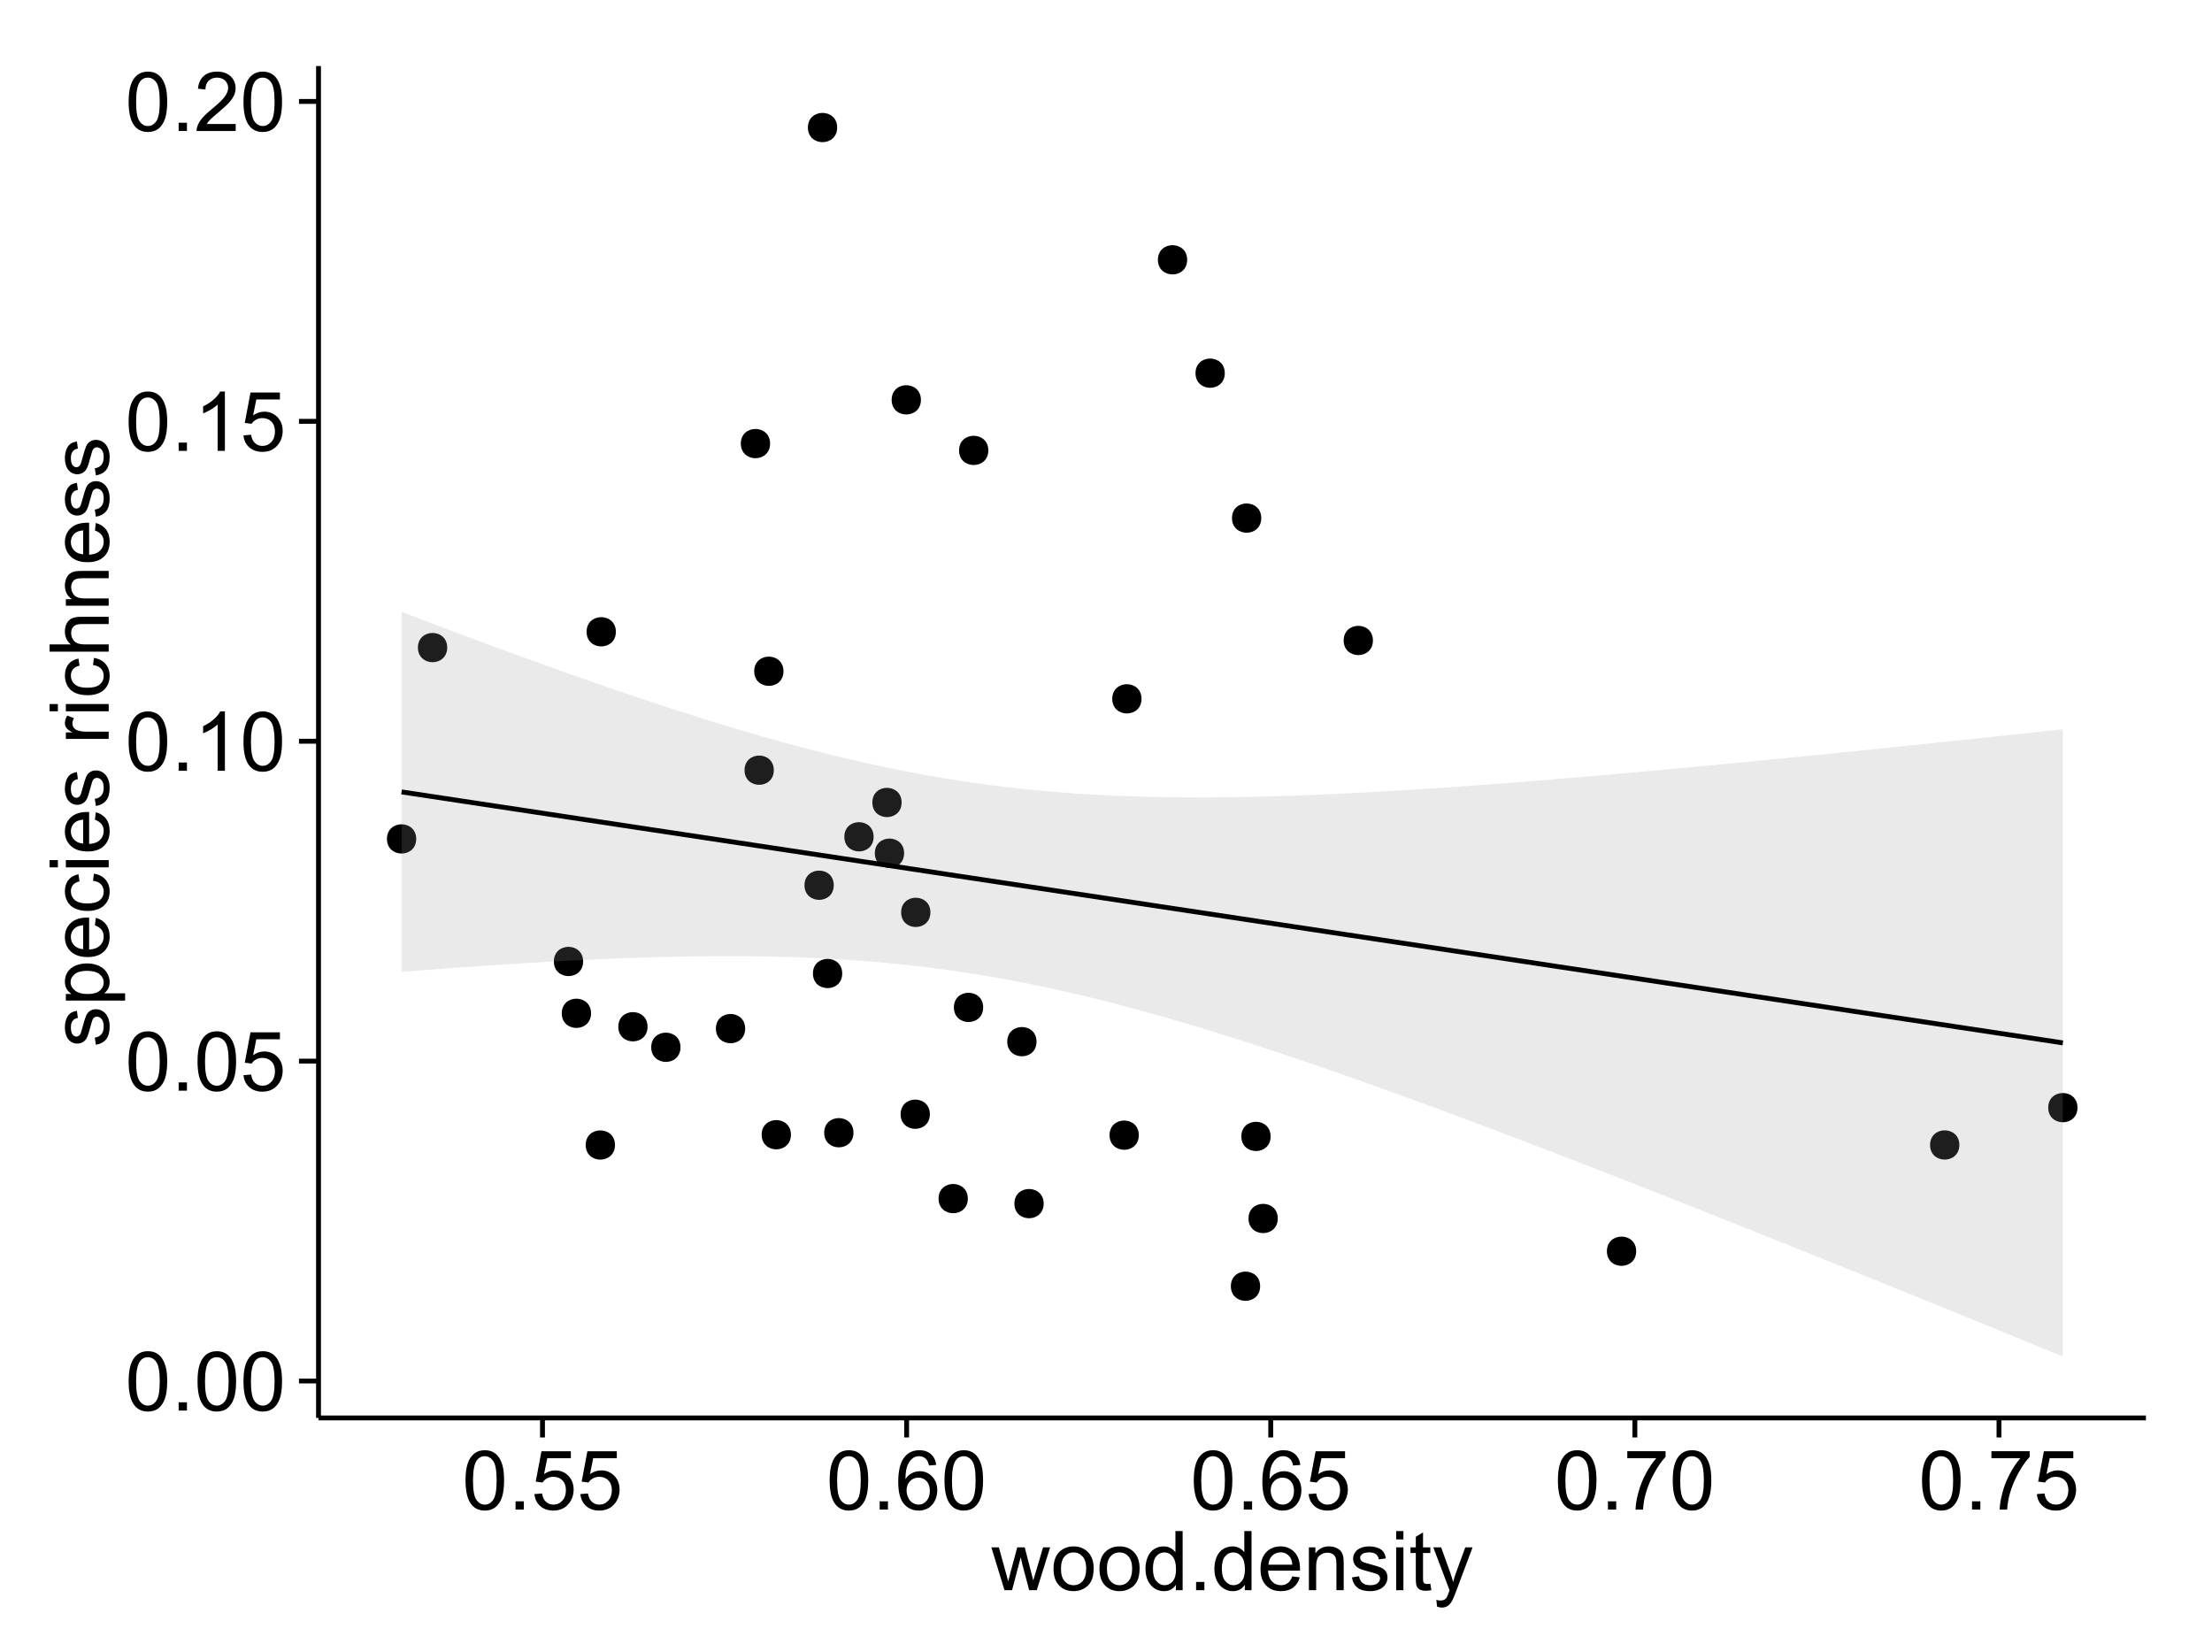 <?xml version="1.0" encoding="UTF-8"?>
<svg xmlns="http://www.w3.org/2000/svg" xmlns:xlink="http://www.w3.org/1999/xlink" width="482pt" height="360pt" viewBox="0 0 482 360" version="1.1">
<defs>
<g>
<symbol overflow="visible" id="glyph0-0">
<path style="stroke:none;" d="M 0.746 -6.355 C 0.742 -7.875 0.898 -9.102 1.215 -10.031 C 1.527 -10.961 1.996 -11.676 2.613 -12.18 C 3.23 -12.684 4.008 -12.938 4.949 -12.938 C 5.637 -12.938 6.242 -12.797 6.766 -12.52 C 7.285 -12.238 7.715 -11.836 8.059 -11.316 C 8.395 -10.789 8.664 -10.152 8.859 -9.398 C 9.051 -8.645 9.145 -7.629 9.148 -6.355 C 9.145 -4.84 8.992 -3.617 8.684 -2.691 C 8.371 -1.762 7.906 -1.047 7.289 -0.539 C 6.672 -0.035 5.891 0.215 4.949 0.219 C 3.703 0.215 2.727 -0.227 2.023 -1.117 C 1.168 -2.188 0.742 -3.934 0.746 -6.355 Z M 2.375 -6.355 C 2.371 -4.234 2.621 -2.824 3.117 -2.129 C 3.609 -1.426 4.219 -1.078 4.949 -1.082 C 5.672 -1.078 6.281 -1.43 6.781 -2.137 C 7.273 -2.836 7.523 -4.242 7.523 -6.355 C 7.523 -8.473 7.273 -9.883 6.781 -10.582 C 6.281 -11.277 5.664 -11.625 4.93 -11.629 C 4.199 -11.625 3.621 -11.316 3.191 -10.703 C 2.645 -9.918 2.371 -8.469 2.375 -6.355 Z M 2.375 -6.355 "/>
</symbol>
<symbol overflow="visible" id="glyph0-1">
<path style="stroke:none;" d="M 1.633 0 L 1.633 -1.801 L 3.438 -1.801 L 3.438 0 Z M 1.633 0 "/>
</symbol>
<symbol overflow="visible" id="glyph0-2">
<path style="stroke:none;" d="M 0.746 -3.375 L 2.406 -3.516 C 2.527 -2.707 2.812 -2.098 3.266 -1.691 C 3.711 -1.281 4.254 -1.078 4.887 -1.082 C 5.648 -1.078 6.293 -1.363 6.82 -1.941 C 7.344 -2.512 7.605 -3.273 7.609 -4.227 C 7.605 -5.125 7.352 -5.84 6.848 -6.363 C 6.34 -6.883 5.676 -7.141 4.859 -7.145 C 4.344 -7.141 3.887 -7.027 3.48 -6.797 C 3.07 -6.566 2.746 -6.266 2.516 -5.898 L 1.027 -6.09 L 2.277 -12.711 L 8.684 -12.711 L 8.684 -11.195 L 3.543 -11.195 L 2.848 -7.734 C 3.621 -8.273 4.43 -8.543 5.281 -8.543 C 6.402 -8.543 7.352 -8.152 8.129 -7.371 C 8.898 -6.59 9.285 -5.586 9.289 -4.367 C 9.285 -3.195 8.945 -2.188 8.27 -1.344 C 7.441 -0.301 6.316 0.215 4.887 0.219 C 3.715 0.215 2.758 -0.109 2.016 -0.766 C 1.273 -1.418 0.848 -2.289 0.746 -3.375 Z M 0.746 -3.375 "/>
</symbol>
<symbol overflow="visible" id="glyph0-3">
<path style="stroke:none;" d="M 6.707 0 L 5.125 0 L 5.125 -10.082 C 4.742 -9.715 4.242 -9.352 3.625 -8.988 C 3.004 -8.625 2.449 -8.352 1.961 -8.172 L 1.961 -9.703 C 2.844 -10.117 3.617 -10.621 4.281 -11.215 C 4.941 -11.805 5.41 -12.379 5.688 -12.938 L 6.707 -12.938 Z M 6.707 0 "/>
</symbol>
<symbol overflow="visible" id="glyph0-4">
<path style="stroke:none;" d="M 9.062 -1.52 L 9.062 0 L 0.547 0 C 0.531 -0.379 0.594 -0.742 0.73 -1.098 C 0.945 -1.676 1.293 -2.25 1.77 -2.812 C 2.246 -3.375 2.934 -4.023 3.84 -4.766 C 5.238 -5.906 6.188 -6.816 6.68 -7.492 C 7.172 -8.16 7.418 -8.793 7.418 -9.395 C 7.418 -10.02 7.191 -10.551 6.746 -10.98 C 6.293 -11.41 5.711 -11.625 4.992 -11.629 C 4.23 -11.625 3.621 -11.395 3.164 -10.941 C 2.703 -10.48 2.469 -9.848 2.469 -9.043 L 0.844 -9.211 C 0.953 -10.422 1.371 -11.344 2.102 -11.984 C 2.824 -12.617 3.801 -12.938 5.027 -12.938 C 6.262 -12.938 7.238 -12.594 7.961 -11.91 C 8.68 -11.223 9.039 -10.371 9.043 -9.359 C 9.039 -8.84 8.934 -8.336 8.727 -7.84 C 8.512 -7.34 8.164 -6.812 7.676 -6.266 C 7.188 -5.711 6.375 -4.957 5.238 -4 C 4.285 -3.199 3.676 -2.66 3.41 -2.379 C 3.141 -2.094 2.918 -1.805 2.742 -1.52 Z M 9.062 -1.52 "/>
</symbol>
<symbol overflow="visible" id="glyph0-5">
<path style="stroke:none;" d="M 8.957 -9.73 L 7.383 -9.605 C 7.242 -10.223 7.043 -10.676 6.785 -10.961 C 6.355 -11.41 5.828 -11.637 5.203 -11.637 C 4.695 -11.637 4.25 -11.496 3.875 -11.215 C 3.375 -10.852 2.984 -10.32 2.695 -9.625 C 2.406 -8.926 2.258 -7.934 2.25 -6.645 C 2.629 -7.223 3.094 -7.652 3.645 -7.938 C 4.195 -8.215 4.773 -8.355 5.379 -8.359 C 6.434 -8.355 7.328 -7.969 8.07 -7.195 C 8.809 -6.418 9.18 -5.414 9.184 -4.184 C 9.18 -3.371 9.008 -2.617 8.66 -1.926 C 8.312 -1.23 7.832 -0.699 7.227 -0.332 C 6.613 0.035 5.922 0.215 5.148 0.219 C 3.828 0.215 2.754 -0.266 1.922 -1.234 C 1.09 -2.199 0.672 -3.797 0.676 -6.031 C 0.672 -8.516 1.133 -10.328 2.055 -11.461 C 2.855 -12.445 3.938 -12.938 5.301 -12.938 C 6.312 -12.938 7.141 -12.652 7.789 -12.086 C 8.434 -11.516 8.824 -10.73 8.957 -9.73 Z M 2.496 -4.176 C 2.496 -3.629 2.609 -3.105 2.844 -2.609 C 3.07 -2.109 3.395 -1.73 3.812 -1.473 C 4.227 -1.207 4.664 -1.078 5.125 -1.082 C 5.789 -1.078 6.363 -1.348 6.844 -1.891 C 7.324 -2.426 7.562 -3.156 7.566 -4.086 C 7.562 -4.973 7.328 -5.676 6.855 -6.191 C 6.379 -6.703 5.781 -6.961 5.062 -6.961 C 4.348 -6.961 3.738 -6.703 3.242 -6.191 C 2.742 -5.676 2.496 -5.004 2.496 -4.176 Z M 2.496 -4.176 "/>
</symbol>
<symbol overflow="visible" id="glyph0-6">
<path style="stroke:none;" d="M 0.852 -11.195 L 0.852 -12.719 L 9.195 -12.719 L 9.195 -11.488 C 8.367 -10.613 7.555 -9.453 6.754 -8.008 C 5.945 -6.559 5.324 -5.07 4.887 -3.543 C 4.57 -2.461 4.367 -1.281 4.281 0 L 2.656 0 C 2.668 -1.012 2.867 -2.234 3.25 -3.672 C 3.629 -5.105 4.176 -6.492 4.891 -7.828 C 5.602 -9.16 6.359 -10.281 7.164 -11.195 Z M 0.852 -11.195 "/>
</symbol>
<symbol overflow="visible" id="glyph0-7">
<path style="stroke:none;" d="M 2.91 0 L 0.055 -9.336 L 1.688 -9.336 L 3.172 -3.945 L 3.727 -1.941 C 3.75 -2.039 3.91 -2.684 4.211 -3.867 L 5.695 -9.336 L 7.32 -9.336 L 8.719 -3.922 L 9.184 -2.137 L 9.719 -3.938 L 11.32 -9.336 L 12.859 -9.336 L 9.941 0 L 8.297 0 L 6.812 -5.59 L 6.453 -7.18 L 4.562 0 Z M 2.91 0 "/>
</symbol>
<symbol overflow="visible" id="glyph0-8">
<path style="stroke:none;" d="M 0.598 -4.668 C 0.598 -6.391 1.078 -7.672 2.039 -8.508 C 2.84 -9.199 3.816 -9.543 4.977 -9.547 C 6.254 -9.543 7.305 -9.125 8.121 -8.285 C 8.934 -7.441 9.34 -6.277 9.344 -4.797 C 9.34 -3.594 9.16 -2.648 8.801 -1.961 C 8.441 -1.27 7.914 -0.734 7.227 -0.359 C 6.535 0.023 5.785 0.211 4.977 0.211 C 3.664 0.211 2.609 -0.207 1.805 -1.047 C 1 -1.883 0.598 -3.09 0.598 -4.668 Z M 2.223 -4.668 C 2.219 -3.469 2.48 -2.574 3.004 -1.98 C 3.523 -1.387 4.18 -1.09 4.977 -1.09 C 5.758 -1.09 6.41 -1.387 6.934 -1.984 C 7.453 -2.582 7.715 -3.492 7.719 -4.719 C 7.715 -5.871 7.453 -6.746 6.93 -7.344 C 6.402 -7.934 5.75 -8.23 4.977 -8.234 C 4.18 -8.23 3.523 -7.938 3.004 -7.348 C 2.48 -6.754 2.219 -5.859 2.223 -4.668 Z M 2.223 -4.668 "/>
</symbol>
<symbol overflow="visible" id="glyph0-9">
<path style="stroke:none;" d="M 7.242 0 L 7.242 -1.18 C 6.648 -0.25 5.777 0.211 4.633 0.211 C 3.887 0.211 3.203 0.008 2.578 -0.402 C 1.953 -0.812 1.469 -1.387 1.129 -2.121 C 0.785 -2.855 0.613 -3.699 0.617 -4.656 C 0.613 -5.586 0.77 -6.43 1.082 -7.191 C 1.391 -7.949 1.855 -8.531 2.477 -8.938 C 3.098 -9.34 3.793 -9.543 4.562 -9.547 C 5.121 -9.543 5.621 -9.426 6.062 -9.188 C 6.5 -8.949 6.859 -8.641 7.137 -8.262 L 7.137 -12.883 L 8.711 -12.883 L 8.711 0 Z M 2.242 -4.656 C 2.238 -3.461 2.488 -2.566 2.996 -1.977 C 3.496 -1.383 4.094 -1.09 4.781 -1.09 C 5.473 -1.09 6.059 -1.371 6.543 -1.938 C 7.023 -2.5 7.266 -3.363 7.27 -4.527 C 7.266 -5.801 7.02 -6.738 6.531 -7.336 C 6.035 -7.934 5.43 -8.23 4.711 -8.234 C 4.008 -8.23 3.418 -7.945 2.949 -7.371 C 2.473 -6.797 2.238 -5.891 2.242 -4.656 Z M 2.242 -4.656 "/>
</symbol>
<symbol overflow="visible" id="glyph0-10">
<path style="stroke:none;" d="M 7.578 -3.008 L 9.211 -2.805 C 8.953 -1.848 8.473 -1.105 7.777 -0.578 C 7.078 -0.051 6.188 0.211 5.105 0.211 C 3.738 0.211 2.656 -0.207 1.859 -1.051 C 1.055 -1.887 0.656 -3.066 0.66 -4.586 C 0.656 -6.156 1.059 -7.375 1.871 -8.246 C 2.676 -9.109 3.727 -9.543 5.02 -9.547 C 6.266 -9.543 7.285 -9.117 8.078 -8.27 C 8.867 -7.418 9.262 -6.223 9.266 -4.684 C 9.262 -4.586 9.258 -4.445 9.254 -4.262 L 2.293 -4.262 C 2.348 -3.234 2.641 -2.449 3.164 -1.906 C 3.684 -1.359 4.332 -1.09 5.117 -1.09 C 5.691 -1.09 6.188 -1.242 6.598 -1.547 C 7.008 -1.852 7.332 -2.336 7.578 -3.008 Z M 2.383 -5.562 L 7.594 -5.562 C 7.523 -6.344 7.324 -6.934 6.996 -7.328 C 6.492 -7.934 5.836 -8.238 5.035 -8.242 C 4.305 -8.238 3.695 -7.996 3.203 -7.512 C 2.707 -7.027 2.434 -6.375 2.383 -5.562 Z M 2.383 -5.562 "/>
</symbol>
<symbol overflow="visible" id="glyph0-11">
<path style="stroke:none;" d="M 1.188 0 L 1.188 -9.336 L 2.609 -9.336 L 2.609 -8.008 C 3.293 -9.031 4.285 -9.543 5.582 -9.547 C 6.141 -9.543 6.656 -9.441 7.133 -9.242 C 7.602 -9.035 7.957 -8.77 8.191 -8.445 C 8.426 -8.113 8.59 -7.727 8.684 -7.277 C 8.742 -6.98 8.77 -6.465 8.773 -5.738 L 8.773 0 L 7.188 0 L 7.188 -5.68 C 7.184 -6.32 7.121 -6.801 7.004 -7.121 C 6.879 -7.438 6.66 -7.695 6.348 -7.887 C 6.031 -8.074 5.664 -8.168 5.246 -8.172 C 4.566 -8.168 3.984 -7.953 3.5 -7.531 C 3.008 -7.102 2.766 -6.293 2.77 -5.098 L 2.77 0 Z M 1.188 0 "/>
</symbol>
<symbol overflow="visible" id="glyph0-12">
<path style="stroke:none;" d="M 0.555 -2.785 L 2.117 -3.031 C 2.203 -2.402 2.449 -1.922 2.852 -1.59 C 3.25 -1.254 3.812 -1.09 4.535 -1.09 C 5.262 -1.09 5.801 -1.234 6.152 -1.531 C 6.504 -1.824 6.68 -2.172 6.68 -2.574 C 6.68 -2.926 6.523 -3.207 6.215 -3.418 C 5.996 -3.555 5.457 -3.734 4.598 -3.953 C 3.434 -4.246 2.629 -4.5 2.184 -4.715 C 1.734 -4.926 1.395 -5.223 1.164 -5.602 C 0.93 -5.98 0.812 -6.398 0.816 -6.855 C 0.812 -7.27 0.91 -7.652 1.102 -8.012 C 1.293 -8.363 1.551 -8.66 1.883 -8.895 C 2.125 -9.074 2.461 -9.227 2.887 -9.355 C 3.309 -9.48 3.766 -9.543 4.254 -9.547 C 4.984 -9.543 5.625 -9.438 6.184 -9.23 C 6.734 -9.016 7.145 -8.73 7.41 -8.371 C 7.672 -8.008 7.852 -7.527 7.953 -6.926 L 6.406 -6.715 C 6.332 -7.195 6.129 -7.57 5.793 -7.84 C 5.453 -8.105 4.977 -8.238 4.367 -8.242 C 3.637 -8.238 3.121 -8.117 2.812 -7.883 C 2.5 -7.641 2.344 -7.359 2.348 -7.039 C 2.344 -6.832 2.406 -6.648 2.539 -6.484 C 2.664 -6.312 2.867 -6.172 3.148 -6.062 C 3.301 -6.004 3.766 -5.871 4.543 -5.66 C 5.66 -5.359 6.441 -5.113 6.887 -4.926 C 7.324 -4.734 7.672 -4.457 7.926 -4.094 C 8.176 -3.73 8.301 -3.281 8.305 -2.742 C 8.301 -2.215 8.148 -1.719 7.844 -1.254 C 7.535 -0.785 7.09 -0.422 6.512 -0.172 C 5.926 0.086 5.27 0.211 4.543 0.211 C 3.328 0.211 2.406 -0.039 1.77 -0.543 C 1.133 -1.047 0.727 -1.793 0.555 -2.785 Z M 0.555 -2.785 "/>
</symbol>
<symbol overflow="visible" id="glyph0-13">
<path style="stroke:none;" d="M 1.195 -11.066 L 1.195 -12.883 L 2.777 -12.883 L 2.777 -11.066 Z M 1.195 0 L 1.195 -9.336 L 2.777 -9.336 L 2.777 0 Z M 1.195 0 "/>
</symbol>
<symbol overflow="visible" id="glyph0-14">
<path style="stroke:none;" d="M 4.641 -1.414 L 4.867 -0.016 C 4.422 0.078 4.023 0.121 3.672 0.125 C 3.098 0.121 2.652 0.035 2.336 -0.148 C 2.02 -0.328 1.797 -0.566 1.668 -0.863 C 1.539 -1.156 1.477 -1.781 1.477 -2.734 L 1.477 -8.102 L 0.316 -8.102 L 0.316 -9.336 L 1.477 -9.336 L 1.477 -11.645 L 3.051 -12.594 L 3.051 -9.336 L 4.641 -9.336 L 4.641 -8.102 L 3.051 -8.102 L 3.051 -2.645 C 3.047 -2.191 3.074 -1.902 3.133 -1.773 C 3.188 -1.645 3.277 -1.543 3.406 -1.465 C 3.527 -1.387 3.707 -1.348 3.945 -1.352 C 4.117 -1.348 4.352 -1.367 4.641 -1.414 Z M 4.641 -1.414 "/>
</symbol>
<symbol overflow="visible" id="glyph0-15">
<path style="stroke:none;" d="M 1.117 3.594 L 0.941 2.109 C 1.285 2.203 1.586 2.25 1.844 2.25 C 2.195 2.25 2.477 2.191 2.691 2.074 C 2.898 1.957 3.07 1.793 3.207 1.582 C 3.305 1.422 3.469 1.027 3.691 0.406 C 3.719 0.312 3.766 0.184 3.832 0.016 L 0.289 -9.336 L 1.996 -9.336 L 3.938 -3.93 C 4.188 -3.238 4.41 -2.516 4.613 -1.766 C 4.793 -2.488 5.012 -3.199 5.266 -3.895 L 7.258 -9.336 L 8.844 -9.336 L 5.289 0.156 C 4.906 1.18 4.609 1.887 4.402 2.277 C 4.117 2.797 3.797 3.18 3.434 3.422 C 3.07 3.664 2.637 3.785 2.137 3.789 C 1.828 3.785 1.488 3.719 1.117 3.594 Z M 1.117 3.594 "/>
</symbol>
<symbol overflow="visible" id="glyph1-0">
<path style="stroke:none;" d="M -2.785 -0.555 L -3.031 -2.117 C -2.402 -2.203 -1.922 -2.449 -1.59 -2.852 C -1.254 -3.25 -1.09 -3.812 -1.09 -4.535 C -1.09 -5.262 -1.234 -5.801 -1.531 -6.152 C -1.824 -6.504 -2.172 -6.68 -2.574 -6.68 C -2.926 -6.68 -3.207 -6.523 -3.418 -6.215 C -3.555 -5.996 -3.734 -5.457 -3.953 -4.598 C -4.246 -3.434 -4.5 -2.629 -4.715 -2.184 C -4.926 -1.734 -5.223 -1.395 -5.602 -1.164 C -5.98 -0.93 -6.398 -0.812 -6.855 -0.816 C -7.27 -0.812 -7.652 -0.91 -8.012 -1.102 C -8.363 -1.293 -8.66 -1.551 -8.895 -1.883 C -9.074 -2.125 -9.227 -2.461 -9.355 -2.887 C -9.48 -3.309 -9.543 -3.766 -9.547 -4.254 C -9.543 -4.984 -9.438 -5.625 -9.23 -6.184 C -9.016 -6.734 -8.73 -7.145 -8.371 -7.41 C -8.008 -7.672 -7.527 -7.852 -6.926 -7.953 L -6.715 -6.406 C -7.195 -6.332 -7.57 -6.129 -7.84 -5.797 C -8.105 -5.457 -8.238 -4.98 -8.242 -4.367 C -8.238 -3.637 -8.117 -3.121 -7.883 -2.812 C -7.641 -2.5 -7.359 -2.344 -7.039 -2.348 C -6.832 -2.344 -6.648 -2.406 -6.484 -2.539 C -6.312 -2.664 -6.172 -2.867 -6.062 -3.148 C -6.004 -3.301 -5.871 -3.766 -5.66 -4.543 C -5.359 -5.66 -5.113 -6.441 -4.926 -6.887 C -4.734 -7.324 -4.457 -7.672 -4.094 -7.926 C -3.73 -8.176 -3.281 -8.301 -2.742 -8.305 C -2.211 -8.301 -1.711 -8.148 -1.25 -7.844 C -0.781 -7.535 -0.422 -7.09 -0.172 -6.512 C 0.086 -5.926 0.211 -5.27 0.211 -4.543 C 0.211 -3.328 -0.039 -2.406 -0.543 -1.77 C -1.047 -1.133 -1.793 -0.727 -2.785 -0.555 Z M -2.785 -0.555 "/>
</symbol>
<symbol overflow="visible" id="glyph1-1">
<path style="stroke:none;" d="M 3.578 -1.188 L -9.336 -1.188 L -9.336 -2.629 L -8.121 -2.629 C -8.594 -2.965 -8.949 -3.348 -9.188 -3.777 C -9.426 -4.203 -9.543 -4.723 -9.547 -5.336 C -9.543 -6.129 -9.34 -6.832 -8.93 -7.445 C -8.516 -8.051 -7.934 -8.512 -7.191 -8.824 C -6.441 -9.133 -5.625 -9.285 -4.738 -9.289 C -3.781 -9.285 -2.922 -9.113 -2.156 -8.773 C -1.391 -8.43 -0.805 -7.934 -0.398 -7.281 C 0.008 -6.625 0.211 -5.938 0.211 -5.219 C 0.211 -4.691 0.102 -4.219 -0.121 -3.801 C -0.344 -3.379 -0.625 -3.035 -0.965 -2.77 L 3.578 -2.77 Z M -4.613 -2.621 C -3.41 -2.613 -2.523 -2.855 -1.949 -3.348 C -1.375 -3.832 -1.09 -4.422 -1.09 -5.117 C -1.09 -5.816 -1.387 -6.418 -1.98 -6.922 C -2.574 -7.418 -3.496 -7.668 -4.746 -7.672 C -5.934 -7.668 -6.824 -7.426 -7.418 -6.938 C -8.008 -6.449 -8.301 -5.863 -8.305 -5.188 C -8.301 -4.508 -7.988 -3.914 -7.359 -3.398 C -6.727 -2.879 -5.809 -2.617 -4.613 -2.621 Z M -4.613 -2.621 "/>
</symbol>
<symbol overflow="visible" id="glyph1-2">
<path style="stroke:none;" d="M -3.004 -7.578 L -2.805 -9.211 C -1.848 -8.953 -1.105 -8.473 -0.578 -7.777 C -0.051 -7.078 0.211 -6.188 0.211 -5.105 C 0.211 -3.738 -0.207 -2.656 -1.051 -1.859 C -1.887 -1.055 -3.066 -0.656 -4.586 -0.66 C -6.156 -0.656 -7.375 -1.059 -8.246 -1.871 C -9.109 -2.676 -9.543 -3.727 -9.547 -5.02 C -9.543 -6.266 -9.117 -7.285 -8.27 -8.078 C -7.418 -8.867 -6.223 -9.262 -4.684 -9.266 C -4.586 -9.262 -4.445 -9.258 -4.262 -9.254 L -4.262 -2.293 C -3.234 -2.348 -2.449 -2.641 -1.906 -3.164 C -1.359 -3.684 -1.09 -4.332 -1.09 -5.117 C -1.09 -5.691 -1.242 -6.188 -1.547 -6.598 C -1.852 -7.008 -2.336 -7.332 -3.004 -7.578 Z M -5.562 -2.383 L -5.562 -7.594 C -6.344 -7.523 -6.934 -7.324 -7.328 -6.996 C -7.934 -6.492 -8.238 -5.836 -8.242 -5.035 C -8.238 -4.305 -7.996 -3.695 -7.512 -3.203 C -7.027 -2.707 -6.375 -2.434 -5.562 -2.383 Z M -5.562 -2.383 "/>
</symbol>
<symbol overflow="visible" id="glyph1-3">
<path style="stroke:none;" d="M -3.418 -7.277 L -3.215 -8.832 C -2.141 -8.66 -1.301 -8.227 -0.699 -7.527 C -0.09 -6.824 0.211 -5.965 0.211 -4.949 C 0.211 -3.668 -0.203 -2.641 -1.039 -1.867 C -1.871 -1.09 -3.07 -0.703 -4.633 -0.703 C -5.637 -0.703 -6.52 -0.867 -7.277 -1.203 C -8.031 -1.535 -8.598 -2.047 -8.977 -2.73 C -9.355 -3.41 -9.543 -4.152 -9.547 -4.957 C -9.543 -5.969 -9.289 -6.797 -8.777 -7.441 C -8.262 -8.086 -7.531 -8.5 -6.59 -8.684 L -6.355 -7.145 C -6.98 -6.996 -7.453 -6.738 -7.77 -6.367 C -8.082 -5.992 -8.238 -5.543 -8.242 -5.02 C -8.238 -4.219 -7.953 -3.57 -7.387 -3.074 C -6.812 -2.574 -5.91 -2.324 -4.676 -2.328 C -3.422 -2.324 -2.508 -2.566 -1.941 -3.047 C -1.371 -3.527 -1.09 -4.152 -1.09 -4.93 C -1.09 -5.547 -1.277 -6.066 -1.66 -6.484 C -2.035 -6.898 -2.621 -7.164 -3.418 -7.277 Z M -3.418 -7.277 "/>
</symbol>
<symbol overflow="visible" id="glyph1-4">
<path style="stroke:none;" d="M -11.066 -1.195 L -12.883 -1.195 L -12.883 -2.777 L -11.066 -2.777 Z M 0 -1.195 L -9.336 -1.195 L -9.336 -2.777 L 0 -2.777 Z M 0 -1.195 "/>
</symbol>
<symbol overflow="visible" id="glyph1-5">
<path style="stroke:none;" d=""/>
</symbol>
<symbol overflow="visible" id="glyph1-6">
<path style="stroke:none;" d="M 0 -1.168 L -9.336 -1.168 L -9.336 -2.594 L -7.918 -2.594 C -8.578 -2.953 -9.016 -3.289 -9.23 -3.598 C -9.438 -3.906 -9.543 -4.242 -9.547 -4.613 C -9.543 -5.145 -9.375 -5.688 -9.035 -6.242 L -7.566 -5.695 C -7.793 -5.309 -7.91 -4.922 -7.91 -4.535 C -7.91 -4.188 -7.805 -3.875 -7.598 -3.602 C -7.387 -3.324 -7.098 -3.129 -6.734 -3.016 C -6.168 -2.836 -5.555 -2.746 -4.887 -2.75 L 0 -2.75 Z M 0 -1.168 "/>
</symbol>
<symbol overflow="visible" id="glyph1-7">
<path style="stroke:none;" d="M 0 -1.188 L -12.883 -1.188 L -12.883 -2.77 L -8.262 -2.77 C -9.117 -3.504 -9.543 -4.434 -9.547 -5.562 C -9.543 -6.25 -9.406 -6.852 -9.137 -7.363 C -8.859 -7.871 -8.484 -8.234 -8.004 -8.457 C -7.523 -8.676 -6.824 -8.789 -5.914 -8.789 L 0 -8.789 L 0 -7.207 L -5.914 -7.207 C -6.703 -7.207 -7.281 -7.035 -7.641 -6.691 C -8 -6.348 -8.18 -5.863 -8.184 -5.238 C -8.18 -4.77 -8.059 -4.328 -7.816 -3.914 C -7.574 -3.5 -7.242 -3.203 -6.828 -3.031 C -6.406 -2.852 -5.832 -2.766 -5.105 -2.77 L 0 -2.77 Z M 0 -1.188 "/>
</symbol>
<symbol overflow="visible" id="glyph1-8">
<path style="stroke:none;" d="M 0 -1.188 L -9.336 -1.188 L -9.336 -2.609 L -8.008 -2.609 C -9.031 -3.293 -9.543 -4.285 -9.547 -5.582 C -9.543 -6.141 -9.441 -6.656 -9.242 -7.133 C -9.035 -7.602 -8.77 -7.957 -8.445 -8.191 C -8.113 -8.426 -7.727 -8.59 -7.277 -8.684 C -6.98 -8.742 -6.465 -8.77 -5.738 -8.773 L 0 -8.773 L 0 -7.188 L -5.68 -7.188 C -6.32 -7.184 -6.801 -7.121 -7.121 -7.004 C -7.438 -6.879 -7.695 -6.66 -7.887 -6.348 C -8.074 -6.031 -8.168 -5.664 -8.172 -5.246 C -8.168 -4.57 -7.953 -3.992 -7.531 -3.504 C -7.102 -3.012 -6.293 -2.766 -5.098 -2.77 L 0 -2.77 Z M 0 -1.188 "/>
</symbol>
</g>
<clipPath id="clip1">
  <path d="M 69.406 14.398 L 468.602 14.398 L 468.602 309.953 L 69.406 309.953 Z M 69.406 14.398 "/>
</clipPath>
</defs>
<g id="surface2671">
<rect x="0" y="0" width="482" height="360" style="fill:rgb(100%,100%,100%);fill-opacity:1;stroke:none;"/>
<rect x="0" y="0" width="482" height="360" style="fill:rgb(100%,100%,100%);fill-opacity:1;stroke:none;"/>
<path style="fill:none;stroke-width:1.063;stroke-linecap:round;stroke-linejoin:round;stroke:rgb(100%,100%,100%);stroke-opacity:1;stroke-miterlimit:10;" d="M 0 360 L 482 360 L 482 0 L 0 0 Z M 0 360 "/>
<g clip-path="url(#clip1)" clip-rule="nonzero">
<path style=" stroke:none;fill-rule:nonzero;fill:rgb(100%,100%,100%);fill-opacity:1;" d="M 69.406 308.957 L 467.602 308.957 L 467.602 14.402 L 69.406 14.402 Z M 69.406 308.957 "/>
<path style=" stroke:none;fill-rule:nonzero;fill:rgb(0%,0%,0%);fill-opacity:1;" d="M 195.941 185.902 C 195.941 188.738 191.691 188.738 191.691 185.902 C 191.691 183.07 195.941 183.07 195.941 185.902 "/>
<path style=" stroke:none;fill-rule:nonzero;fill:rgb(0%,0%,0%);fill-opacity:1;" d="M 161.309 224.125 C 161.309 226.957 157.059 226.957 157.059 224.125 C 157.059 221.289 161.309 221.289 161.309 224.125 "/>
<path style=" stroke:none;fill-rule:nonzero;fill:rgb(0%,0%,0%);fill-opacity:1;" d="M 275.809 247.617 C 275.809 250.449 271.555 250.449 271.555 247.617 C 271.555 244.781 275.809 244.781 275.809 247.617 "/>
<path style=" stroke:none;fill-rule:nonzero;fill:rgb(0%,0%,0%);fill-opacity:1;" d="M 89.629 182.797 C 89.629 185.629 85.379 185.629 85.379 182.797 C 85.379 179.961 89.629 179.961 89.629 182.797 "/>
<path style=" stroke:none;fill-rule:nonzero;fill:rgb(0%,0%,0%);fill-opacity:1;" d="M 199.609 87.125 C 199.609 89.961 195.355 89.961 195.355 87.125 C 195.355 84.289 199.609 84.289 199.609 87.125 "/>
<path style=" stroke:none;fill-rule:nonzero;fill:rgb(0%,0%,0%);fill-opacity:1;" d="M 147.219 228.195 C 147.219 231.027 142.965 231.027 142.965 228.195 C 142.965 225.359 147.219 225.359 147.219 228.195 "/>
<path style=" stroke:none;fill-rule:nonzero;fill:rgb(0%,0%,0%);fill-opacity:1;" d="M 180.617 192.887 C 180.617 195.723 176.363 195.723 176.363 192.887 C 176.363 190.051 180.617 190.051 180.617 192.887 "/>
<path style=" stroke:none;fill-rule:nonzero;fill:rgb(0%,0%,0%);fill-opacity:1;" d="M 195.402 174.852 C 195.402 177.688 191.148 177.688 191.148 174.852 C 191.148 172.016 195.402 172.016 195.402 174.852 "/>
<path style=" stroke:none;fill-rule:nonzero;fill:rgb(0%,0%,0%);fill-opacity:1;" d="M 132.941 249.488 C 132.941 252.324 128.688 252.324 128.688 249.488 C 128.688 246.656 132.941 246.656 132.941 249.488 "/>
<path style=" stroke:none;fill-rule:nonzero;fill:rgb(0%,0%,0%);fill-opacity:1;" d="M 127.723 220.793 C 127.723 223.625 123.473 223.625 123.473 220.793 C 123.473 217.957 127.723 217.957 127.723 220.793 "/>
<path style=" stroke:none;fill-rule:nonzero;fill:rgb(0%,0%,0%);fill-opacity:1;" d="M 96.383 141.102 C 96.383 143.938 92.129 143.938 92.129 141.102 C 92.129 138.27 96.383 138.27 96.383 141.102 "/>
<path style=" stroke:none;fill-rule:nonzero;fill:rgb(0%,0%,0%);fill-opacity:1;" d="M 189.301 182.332 C 189.301 185.164 185.047 185.164 185.047 182.332 C 185.047 179.496 189.301 179.496 189.301 182.332 "/>
<path style=" stroke:none;fill-rule:nonzero;fill:rgb(0%,0%,0%);fill-opacity:1;" d="M 273.77 112.887 C 273.77 115.723 269.52 115.723 269.52 112.887 C 269.52 110.051 273.77 110.051 273.77 112.887 "/>
<path style=" stroke:none;fill-rule:nonzero;fill:rgb(0%,0%,0%);fill-opacity:1;" d="M 265.82 81.312 C 265.82 84.145 261.566 84.145 261.566 81.312 C 261.566 78.477 265.82 78.477 265.82 81.312 "/>
<path style=" stroke:none;fill-rule:nonzero;fill:rgb(0%,0%,0%);fill-opacity:1;" d="M 166.742 96.652 C 166.742 99.488 162.488 99.488 162.488 96.652 C 162.488 93.816 166.742 93.816 166.742 96.652 "/>
<path style=" stroke:none;fill-rule:nonzero;fill:rgb(0%,0%,0%);fill-opacity:1;" d="M 184.906 246.809 C 184.906 249.645 180.656 249.645 180.656 246.809 C 180.656 243.973 184.906 243.973 184.906 246.809 "/>
<path style=" stroke:none;fill-rule:nonzero;fill:rgb(0%,0%,0%);fill-opacity:1;" d="M 451.625 241.348 C 451.625 244.18 447.375 244.18 447.375 241.348 C 447.375 238.512 451.625 238.512 451.625 241.348 "/>
<path style=" stroke:none;fill-rule:nonzero;fill:rgb(0%,0%,0%);fill-opacity:1;" d="M 257.621 56.609 C 257.621 59.445 253.371 59.445 253.371 56.609 C 253.371 53.777 257.621 53.777 257.621 56.609 "/>
<path style=" stroke:none;fill-rule:nonzero;fill:rgb(0%,0%,0%);fill-opacity:1;" d="M 298.102 139.551 C 298.102 142.387 293.852 142.387 293.852 139.551 C 293.852 136.719 298.102 136.719 298.102 139.551 "/>
<path style=" stroke:none;fill-rule:nonzero;fill:rgb(0%,0%,0%);fill-opacity:1;" d="M 140.043 223.719 C 140.043 226.555 135.789 226.555 135.789 223.719 C 135.789 220.883 140.043 220.883 140.043 223.719 "/>
<path style=" stroke:none;fill-rule:nonzero;fill:rgb(0%,0%,0%);fill-opacity:1;" d="M 201.676 198.797 C 201.676 201.633 197.422 201.633 197.422 198.797 C 197.422 195.961 201.676 195.961 201.676 198.797 "/>
<path style=" stroke:none;fill-rule:nonzero;fill:rgb(0%,0%,0%);fill-opacity:1;" d="M 167.551 167.82 C 167.551 170.656 163.301 170.656 163.301 167.82 C 163.301 164.984 167.551 164.984 167.551 167.82 "/>
<path style=" stroke:none;fill-rule:nonzero;fill:rgb(0%,0%,0%);fill-opacity:1;" d="M 355.465 272.633 C 355.465 275.469 351.215 275.469 351.215 272.633 C 351.215 269.797 355.465 269.797 355.465 272.633 "/>
<path style=" stroke:none;fill-rule:nonzero;fill:rgb(0%,0%,0%);fill-opacity:1;" d="M 209.828 261.168 C 209.828 264 205.574 264 205.574 261.168 C 205.574 258.332 209.828 258.332 209.828 261.168 "/>
<path style=" stroke:none;fill-rule:nonzero;fill:rgb(0%,0%,0%);fill-opacity:1;" d="M 214.293 98.137 C 214.293 100.973 210.043 100.973 210.043 98.137 C 210.043 95.305 214.293 95.305 214.293 98.137 "/>
<path style=" stroke:none;fill-rule:nonzero;fill:rgb(0%,0%,0%);fill-opacity:1;" d="M 181.359 27.789 C 181.359 30.625 177.105 30.625 177.105 27.789 C 177.105 24.953 181.359 24.953 181.359 27.789 "/>
<path style=" stroke:none;fill-rule:nonzero;fill:rgb(0%,0%,0%);fill-opacity:1;" d="M 224.801 226.969 C 224.801 229.805 220.551 229.805 220.551 226.969 C 220.551 224.137 224.801 224.137 224.801 226.969 "/>
<path style=" stroke:none;fill-rule:nonzero;fill:rgb(0%,0%,0%);fill-opacity:1;" d="M 425.883 249.477 C 425.883 252.312 421.629 252.312 421.629 249.477 C 421.629 246.645 425.883 246.645 425.883 249.477 "/>
<path style=" stroke:none;fill-rule:nonzero;fill:rgb(0%,0%,0%);fill-opacity:1;" d="M 201.559 242.781 C 201.559 245.613 197.309 245.613 197.309 242.781 C 197.309 239.945 201.559 239.945 201.559 242.781 "/>
<path style=" stroke:none;fill-rule:nonzero;fill:rgb(0%,0%,0%);fill-opacity:1;" d="M 226.355 262.258 C 226.355 265.094 222.105 265.094 222.105 262.258 C 222.105 259.426 226.355 259.426 226.355 262.258 "/>
<path style=" stroke:none;fill-rule:nonzero;fill:rgb(0%,0%,0%);fill-opacity:1;" d="M 133.137 137.66 C 133.137 140.496 128.883 140.496 128.883 137.66 C 128.883 134.828 133.137 134.828 133.137 137.66 "/>
<path style=" stroke:none;fill-rule:nonzero;fill:rgb(0%,0%,0%);fill-opacity:1;" d="M 126 209.496 C 126 212.332 121.75 212.332 121.75 209.496 C 121.75 206.66 126 206.66 126 209.496 "/>
<path style=" stroke:none;fill-rule:nonzero;fill:rgb(0%,0%,0%);fill-opacity:1;" d="M 171.281 247.246 C 171.281 250.078 167.027 250.078 167.027 247.246 C 167.027 244.41 171.281 244.41 171.281 247.246 "/>
<path style=" stroke:none;fill-rule:nonzero;fill:rgb(0%,0%,0%);fill-opacity:1;" d="M 273.523 280.258 C 273.523 283.09 269.27 283.09 269.27 280.258 C 269.27 277.422 273.523 277.422 273.523 280.258 "/>
<path style=" stroke:none;fill-rule:nonzero;fill:rgb(0%,0%,0%);fill-opacity:1;" d="M 169.66 146.262 C 169.66 149.094 165.406 149.094 165.406 146.262 C 165.406 143.426 169.66 143.426 169.66 146.262 "/>
<path style=" stroke:none;fill-rule:nonzero;fill:rgb(0%,0%,0%);fill-opacity:1;" d="M 247.68 152.27 C 247.68 155.105 243.43 155.105 243.43 152.27 C 243.43 149.438 247.68 149.438 247.68 152.27 "/>
<path style=" stroke:none;fill-rule:nonzero;fill:rgb(0%,0%,0%);fill-opacity:1;" d="M 182.457 212.117 C 182.457 214.949 178.203 214.949 178.203 212.117 C 178.203 209.281 182.457 209.281 182.457 212.117 "/>
<path style=" stroke:none;fill-rule:nonzero;fill:rgb(0%,0%,0%);fill-opacity:1;" d="M 213.172 219.504 C 213.172 222.34 208.918 222.34 208.918 219.504 C 208.918 216.672 213.172 216.672 213.172 219.504 "/>
<path style=" stroke:none;fill-rule:nonzero;fill:rgb(0%,0%,0%);fill-opacity:1;" d="M 247.086 247.344 C 247.086 250.18 242.836 250.18 242.836 247.344 C 242.836 244.508 247.086 244.508 247.086 247.344 "/>
<path style=" stroke:none;fill-rule:nonzero;fill:rgb(0%,0%,0%);fill-opacity:1;" d="M 277.367 265.496 C 277.367 268.332 273.113 268.332 273.113 265.496 C 273.113 262.664 277.367 262.664 277.367 265.496 "/>
<path style=" stroke:none;fill-rule:nonzero;fill:rgb(0%,0%,0%);fill-opacity:1;" d="M 197.008 185.902 C 197.008 190.156 190.629 190.156 190.629 185.902 C 190.629 181.652 197.008 181.652 197.008 185.902 "/>
<path style=" stroke:none;fill-rule:nonzero;fill:rgb(0%,0%,0%);fill-opacity:1;" d="M 162.375 224.125 C 162.375 228.375 155.996 228.375 155.996 224.125 C 155.996 219.871 162.375 219.871 162.375 224.125 "/>
<path style=" stroke:none;fill-rule:nonzero;fill:rgb(0%,0%,0%);fill-opacity:1;" d="M 276.871 247.617 C 276.871 251.867 270.492 251.867 270.492 247.617 C 270.492 243.363 276.871 243.363 276.871 247.617 "/>
<path style=" stroke:none;fill-rule:nonzero;fill:rgb(0%,0%,0%);fill-opacity:1;" d="M 90.691 182.797 C 90.691 187.047 84.316 187.047 84.316 182.797 C 84.316 178.543 90.691 178.543 90.691 182.797 "/>
<path style=" stroke:none;fill-rule:nonzero;fill:rgb(0%,0%,0%);fill-opacity:1;" d="M 200.672 87.125 C 200.672 91.375 194.293 91.375 194.293 87.125 C 194.293 82.871 200.672 82.871 200.672 87.125 "/>
<path style=" stroke:none;fill-rule:nonzero;fill:rgb(0%,0%,0%);fill-opacity:1;" d="M 148.281 228.195 C 148.281 232.445 141.902 232.445 141.902 228.195 C 141.902 223.941 148.281 223.941 148.281 228.195 "/>
<path style=" stroke:none;fill-rule:nonzero;fill:rgb(0%,0%,0%);fill-opacity:1;" d="M 181.68 192.887 C 181.68 197.137 175.301 197.137 175.301 192.887 C 175.301 188.633 181.68 188.633 181.68 192.887 "/>
<path style=" stroke:none;fill-rule:nonzero;fill:rgb(0%,0%,0%);fill-opacity:1;" d="M 196.465 174.852 C 196.465 179.102 190.086 179.102 190.086 174.852 C 190.086 170.598 196.465 170.598 196.465 174.852 "/>
<path style=" stroke:none;fill-rule:nonzero;fill:rgb(0%,0%,0%);fill-opacity:1;" d="M 134.004 249.488 C 134.004 253.742 127.625 253.742 127.625 249.488 C 127.625 245.238 134.004 245.238 134.004 249.488 "/>
<path style=" stroke:none;fill-rule:nonzero;fill:rgb(0%,0%,0%);fill-opacity:1;" d="M 128.789 220.793 C 128.789 225.043 122.41 225.043 122.41 220.793 C 122.41 216.539 128.789 216.539 128.789 220.793 "/>
<path style=" stroke:none;fill-rule:nonzero;fill:rgb(0%,0%,0%);fill-opacity:1;" d="M 97.445 141.102 C 97.445 145.355 91.066 145.355 91.066 141.102 C 91.066 136.852 97.445 136.852 97.445 141.102 "/>
<path style=" stroke:none;fill-rule:nonzero;fill:rgb(0%,0%,0%);fill-opacity:1;" d="M 190.363 182.332 C 190.363 186.582 183.984 186.582 183.984 182.332 C 183.984 178.078 190.363 178.078 190.363 182.332 "/>
<path style=" stroke:none;fill-rule:nonzero;fill:rgb(0%,0%,0%);fill-opacity:1;" d="M 274.832 112.887 C 274.832 117.141 268.453 117.141 268.453 112.887 C 268.453 108.637 274.832 108.637 274.832 112.887 "/>
<path style=" stroke:none;fill-rule:nonzero;fill:rgb(0%,0%,0%);fill-opacity:1;" d="M 266.883 81.312 C 266.883 85.562 260.504 85.562 260.504 81.312 C 260.504 77.059 266.883 77.059 266.883 81.312 "/>
<path style=" stroke:none;fill-rule:nonzero;fill:rgb(0%,0%,0%);fill-opacity:1;" d="M 167.805 96.652 C 167.805 100.906 161.426 100.906 161.426 96.652 C 161.426 92.402 167.805 92.402 167.805 96.652 "/>
<path style=" stroke:none;fill-rule:nonzero;fill:rgb(0%,0%,0%);fill-opacity:1;" d="M 185.973 246.809 C 185.973 251.062 179.594 251.062 179.594 246.809 C 179.594 242.559 185.973 242.559 185.973 246.809 "/>
<path style=" stroke:none;fill-rule:nonzero;fill:rgb(0%,0%,0%);fill-opacity:1;" d="M 452.688 241.348 C 452.688 245.598 446.312 245.598 446.312 241.348 C 446.312 237.094 452.688 237.094 452.688 241.348 "/>
<path style=" stroke:none;fill-rule:nonzero;fill:rgb(0%,0%,0%);fill-opacity:1;" d="M 258.684 56.609 C 258.684 60.863 252.309 60.863 252.309 56.609 C 252.309 52.359 258.684 52.359 258.684 56.609 "/>
<path style=" stroke:none;fill-rule:nonzero;fill:rgb(0%,0%,0%);fill-opacity:1;" d="M 299.164 139.551 C 299.164 143.805 292.789 143.805 292.789 139.551 C 292.789 135.301 299.164 135.301 299.164 139.551 "/>
<path style=" stroke:none;fill-rule:nonzero;fill:rgb(0%,0%,0%);fill-opacity:1;" d="M 141.105 223.719 C 141.105 227.973 134.727 227.973 134.727 223.719 C 134.727 219.469 141.105 219.469 141.105 223.719 "/>
<path style=" stroke:none;fill-rule:nonzero;fill:rgb(0%,0%,0%);fill-opacity:1;" d="M 202.738 198.797 C 202.738 203.051 196.359 203.051 196.359 198.797 C 196.359 194.547 202.738 194.547 202.738 198.797 "/>
<path style=" stroke:none;fill-rule:nonzero;fill:rgb(0%,0%,0%);fill-opacity:1;" d="M 168.613 167.82 C 168.613 172.07 162.238 172.07 162.238 167.82 C 162.238 163.566 168.613 163.566 168.613 167.82 "/>
<path style=" stroke:none;fill-rule:nonzero;fill:rgb(0%,0%,0%);fill-opacity:1;" d="M 356.527 272.633 C 356.527 276.883 350.148 276.883 350.148 272.633 C 350.148 268.379 356.527 268.379 356.527 272.633 "/>
<path style=" stroke:none;fill-rule:nonzero;fill:rgb(0%,0%,0%);fill-opacity:1;" d="M 210.891 261.168 C 210.891 265.418 204.512 265.418 204.512 261.168 C 204.512 256.914 210.891 256.914 210.891 261.168 "/>
<path style=" stroke:none;fill-rule:nonzero;fill:rgb(0%,0%,0%);fill-opacity:1;" d="M 215.359 98.137 C 215.359 102.391 208.98 102.391 208.98 98.137 C 208.98 93.887 215.359 93.887 215.359 98.137 "/>
<path style=" stroke:none;fill-rule:nonzero;fill:rgb(0%,0%,0%);fill-opacity:1;" d="M 182.422 27.789 C 182.422 32.039 176.043 32.039 176.043 27.789 C 176.043 23.535 182.422 23.535 182.422 27.789 "/>
<path style=" stroke:none;fill-rule:nonzero;fill:rgb(0%,0%,0%);fill-opacity:1;" d="M 225.863 226.969 C 225.863 231.223 219.484 231.223 219.484 226.969 C 219.484 222.719 225.863 222.719 225.863 226.969 "/>
<path style=" stroke:none;fill-rule:nonzero;fill:rgb(0%,0%,0%);fill-opacity:1;" d="M 426.945 249.477 C 426.945 253.73 420.566 253.73 420.566 249.477 C 420.566 245.227 426.945 245.227 426.945 249.477 "/>
<path style=" stroke:none;fill-rule:nonzero;fill:rgb(0%,0%,0%);fill-opacity:1;" d="M 202.621 242.781 C 202.621 247.031 196.246 247.031 196.246 242.781 C 196.246 238.527 202.621 238.527 202.621 242.781 "/>
<path style=" stroke:none;fill-rule:nonzero;fill:rgb(0%,0%,0%);fill-opacity:1;" d="M 227.418 262.258 C 227.418 266.512 221.039 266.512 221.039 262.258 C 221.039 258.008 227.418 258.008 227.418 262.258 "/>
<path style=" stroke:none;fill-rule:nonzero;fill:rgb(0%,0%,0%);fill-opacity:1;" d="M 134.199 137.66 C 134.199 141.914 127.82 141.914 127.82 137.66 C 127.82 133.41 134.199 133.41 134.199 137.66 "/>
<path style=" stroke:none;fill-rule:nonzero;fill:rgb(0%,0%,0%);fill-opacity:1;" d="M 127.066 209.496 C 127.066 213.746 120.688 213.746 120.688 209.496 C 120.688 205.242 127.066 205.242 127.066 209.496 "/>
<path style=" stroke:none;fill-rule:nonzero;fill:rgb(0%,0%,0%);fill-opacity:1;" d="M 172.344 247.246 C 172.344 251.496 165.965 251.496 165.965 247.246 C 165.965 242.992 172.344 242.992 172.344 247.246 "/>
<path style=" stroke:none;fill-rule:nonzero;fill:rgb(0%,0%,0%);fill-opacity:1;" d="M 274.586 280.258 C 274.586 284.508 268.207 284.508 268.207 280.258 C 268.207 276.004 274.586 276.004 274.586 280.258 "/>
<path style=" stroke:none;fill-rule:nonzero;fill:rgb(0%,0%,0%);fill-opacity:1;" d="M 170.723 146.262 C 170.723 150.512 164.344 150.512 164.344 146.262 C 164.344 142.008 170.723 142.008 170.723 146.262 "/>
<path style=" stroke:none;fill-rule:nonzero;fill:rgb(0%,0%,0%);fill-opacity:1;" d="M 248.742 152.27 C 248.742 156.523 242.363 156.523 242.363 152.27 C 242.363 148.02 248.742 148.02 248.742 152.27 "/>
<path style=" stroke:none;fill-rule:nonzero;fill:rgb(0%,0%,0%);fill-opacity:1;" d="M 183.52 212.117 C 183.52 216.367 177.141 216.367 177.141 212.117 C 177.141 207.863 183.52 207.863 183.52 212.117 "/>
<path style=" stroke:none;fill-rule:nonzero;fill:rgb(0%,0%,0%);fill-opacity:1;" d="M 214.234 219.504 C 214.234 223.758 207.855 223.758 207.855 219.504 C 207.855 215.254 214.234 215.254 214.234 219.504 "/>
<path style=" stroke:none;fill-rule:nonzero;fill:rgb(0%,0%,0%);fill-opacity:1;" d="M 248.148 247.344 C 248.148 251.594 241.77 251.594 241.77 247.344 C 241.77 243.09 248.148 243.09 248.148 247.344 "/>
<path style=" stroke:none;fill-rule:nonzero;fill:rgb(0%,0%,0%);fill-opacity:1;" d="M 278.43 265.496 C 278.43 269.75 272.051 269.75 272.051 265.496 C 272.051 261.246 278.43 261.246 278.43 265.496 "/>
<path style=" stroke:none;fill-rule:nonzero;fill:rgb(60%,60%,60%);fill-opacity:0.2;" d="M 87.504 133.336 L 92.086 135.074 L 96.668 136.805 L 101.25 138.523 L 105.832 140.223 L 110.414 141.91 L 114.996 143.582 L 119.578 145.23 L 124.164 146.863 L 128.746 148.473 L 133.328 150.055 L 137.91 151.613 L 142.492 153.145 L 147.074 154.645 L 151.656 156.105 L 156.238 157.535 L 160.82 158.918 L 165.402 160.258 L 169.984 161.551 L 174.566 162.793 L 179.148 163.977 L 183.73 165.102 L 188.312 166.164 L 192.895 167.16 L 197.477 168.09 L 202.059 168.945 L 206.641 169.727 L 211.223 170.434 L 215.809 171.066 L 220.391 171.625 L 224.973 172.113 L 229.555 172.531 L 234.137 172.879 L 238.719 173.164 L 243.301 173.391 L 247.883 173.555 L 252.465 173.668 L 257.047 173.73 L 261.629 173.75 L 266.211 173.723 L 270.793 173.66 L 275.375 173.559 L 279.957 173.426 L 284.539 173.266 L 289.121 173.074 L 293.703 172.859 L 298.285 172.621 L 302.867 172.363 L 307.453 172.086 L 312.035 171.793 L 316.617 171.48 L 321.199 171.152 L 325.781 170.812 L 330.363 170.461 L 334.945 170.098 L 339.527 169.723 L 344.109 169.34 L 348.691 168.945 L 353.273 168.543 L 357.855 168.137 L 362.438 167.719 L 367.02 167.293 L 371.602 166.863 L 376.184 166.43 L 380.766 165.988 L 385.348 165.543 L 389.93 165.094 L 394.512 164.637 L 399.098 164.176 L 403.68 163.715 L 412.844 162.777 L 422.008 161.824 L 431.172 160.863 L 435.754 160.379 L 440.336 159.891 L 449.5 158.906 L 449.5 295.566 L 440.336 291.816 L 431.172 288.074 L 426.59 286.207 L 417.426 282.48 L 412.844 280.621 L 408.262 278.766 L 403.68 276.914 L 399.098 275.066 L 394.512 273.223 L 389.93 271.383 L 380.766 267.719 L 376.184 265.895 L 371.602 264.074 L 367.02 262.258 L 362.438 260.449 L 357.855 258.648 L 353.273 256.855 L 348.691 255.07 L 344.109 253.293 L 339.527 251.523 L 334.945 249.766 L 330.363 248.016 L 325.781 246.281 L 321.199 244.555 L 316.617 242.844 L 312.035 241.148 L 307.453 239.469 L 302.867 237.809 L 298.285 236.164 L 293.703 234.543 L 289.121 232.941 L 284.539 231.367 L 279.957 229.82 L 275.375 228.305 L 270.793 226.82 L 266.211 225.371 L 261.629 223.961 L 257.047 222.594 L 252.465 221.273 L 247.883 220.004 L 243.301 218.785 L 238.719 217.625 L 234.137 216.523 L 229.555 215.488 L 224.973 214.523 L 220.391 213.625 L 215.809 212.801 L 211.223 212.051 L 206.641 211.371 L 202.059 210.77 L 197.477 210.242 L 192.895 209.781 L 188.312 209.395 L 183.73 209.074 L 179.148 208.812 L 174.566 208.613 L 169.984 208.469 L 165.402 208.379 L 160.82 208.336 L 156.238 208.336 L 151.656 208.379 L 147.074 208.457 L 142.492 208.57 L 137.91 208.715 L 133.328 208.891 L 128.746 209.09 L 124.164 209.316 L 119.578 209.562 L 114.996 209.828 L 110.414 210.113 L 105.832 210.418 L 101.25 210.734 L 96.668 211.066 L 92.086 211.41 L 87.504 211.77 Z M 87.504 133.336 "/>
<path style="fill:none;stroke-width:1.063;stroke-linecap:butt;stroke-linejoin:round;stroke:rgb(0%,0%,0%);stroke-opacity:1;stroke-miterlimit:1;" d="M 87.504 172.551 L 96.668 173.934 L 101.25 174.629 L 114.996 176.703 L 119.578 177.398 L 124.164 178.09 L 137.91 180.164 L 142.492 180.859 L 160.82 183.625 L 165.402 184.32 L 183.73 187.086 L 188.312 187.781 L 202.059 189.855 L 206.641 190.551 L 211.223 191.242 L 215.809 191.934 L 224.973 193.316 L 229.555 194.012 L 247.883 196.777 L 252.465 197.473 L 270.793 200.238 L 275.375 200.934 L 289.121 203.008 L 293.703 203.703 L 302.867 205.086 L 307.453 205.777 L 312.035 206.469 L 316.617 207.164 L 334.945 209.93 L 339.527 210.625 L 357.855 213.391 L 362.438 214.086 L 376.184 216.16 L 380.766 216.855 L 394.512 218.93 L 399.098 219.621 L 403.68 220.316 L 422.008 223.082 L 426.59 223.777 L 444.918 226.543 L 449.5 227.238 "/>
</g>
<path style="fill:none;stroke-width:1.063;stroke-linecap:butt;stroke-linejoin:round;stroke:rgb(0%,0%,0%);stroke-opacity:1;stroke-miterlimit:10;" d="M 69.406 308.957 L 69.406 14.398 "/>
<g style="fill:rgb(0%,0%,0%);fill-opacity:1;">
  <use xlink:href="#glyph0-0" x="27.285" y="307.352"/>
  <use xlink:href="#glyph0-1" x="37.296" y="307.352"/>
  <use xlink:href="#glyph0-0" x="42.297" y="307.352"/>
  <use xlink:href="#glyph0-0" x="52.308" y="307.352"/>
</g>
<g style="fill:rgb(0%,0%,0%);fill-opacity:1;">
  <use xlink:href="#glyph0-0" x="27.285" y="237.648"/>
  <use xlink:href="#glyph0-1" x="37.296" y="237.648"/>
  <use xlink:href="#glyph0-0" x="42.297" y="237.648"/>
  <use xlink:href="#glyph0-2" x="52.308" y="237.648"/>
</g>
<g style="fill:rgb(0%,0%,0%);fill-opacity:1;">
  <use xlink:href="#glyph0-0" x="27.285" y="167.945"/>
  <use xlink:href="#glyph0-1" x="37.296" y="167.945"/>
  <use xlink:href="#glyph0-3" x="42.297" y="167.945"/>
  <use xlink:href="#glyph0-0" x="52.308" y="167.945"/>
</g>
<g style="fill:rgb(0%,0%,0%);fill-opacity:1;">
  <use xlink:href="#glyph0-0" x="27.285" y="98.242"/>
  <use xlink:href="#glyph0-1" x="37.296" y="98.242"/>
  <use xlink:href="#glyph0-3" x="42.297" y="98.242"/>
  <use xlink:href="#glyph0-2" x="52.308" y="98.242"/>
</g>
<g style="fill:rgb(0%,0%,0%);fill-opacity:1;">
  <use xlink:href="#glyph0-0" x="27.285" y="28.543"/>
  <use xlink:href="#glyph0-1" x="37.296" y="28.543"/>
  <use xlink:href="#glyph0-4" x="42.297" y="28.543"/>
  <use xlink:href="#glyph0-0" x="52.308" y="28.543"/>
</g>
<path style="fill:none;stroke-width:1.063;stroke-linecap:butt;stroke-linejoin:round;stroke:rgb(0%,0%,0%);stroke-opacity:1;stroke-miterlimit:10;" d="M 65.152 300.91 L 69.406 300.91 "/>
<path style="fill:none;stroke-width:1.063;stroke-linecap:butt;stroke-linejoin:round;stroke:rgb(0%,0%,0%);stroke-opacity:1;stroke-miterlimit:10;" d="M 65.152 231.207 L 69.406 231.207 "/>
<path style="fill:none;stroke-width:1.063;stroke-linecap:butt;stroke-linejoin:round;stroke:rgb(0%,0%,0%);stroke-opacity:1;stroke-miterlimit:10;" d="M 65.152 161.504 L 69.406 161.504 "/>
<path style="fill:none;stroke-width:1.063;stroke-linecap:butt;stroke-linejoin:round;stroke:rgb(0%,0%,0%);stroke-opacity:1;stroke-miterlimit:10;" d="M 65.152 91.801 L 69.406 91.801 "/>
<path style="fill:none;stroke-width:1.063;stroke-linecap:butt;stroke-linejoin:round;stroke:rgb(0%,0%,0%);stroke-opacity:1;stroke-miterlimit:10;" d="M 65.152 22.098 L 69.406 22.098 "/>
<path style="fill:none;stroke-width:1.063;stroke-linecap:butt;stroke-linejoin:round;stroke:rgb(0%,0%,0%);stroke-opacity:1;stroke-miterlimit:10;" d="M 69.406 308.957 L 467.602 308.957 "/>
<path style="fill:none;stroke-width:1.063;stroke-linecap:butt;stroke-linejoin:round;stroke:rgb(0%,0%,0%);stroke-opacity:1;stroke-miterlimit:10;" d="M 118.211 313.207 L 118.211 308.957 "/>
<path style="fill:none;stroke-width:1.063;stroke-linecap:butt;stroke-linejoin:round;stroke:rgb(0%,0%,0%);stroke-opacity:1;stroke-miterlimit:10;" d="M 197.555 313.207 L 197.555 308.957 "/>
<path style="fill:none;stroke-width:1.063;stroke-linecap:butt;stroke-linejoin:round;stroke:rgb(0%,0%,0%);stroke-opacity:1;stroke-miterlimit:10;" d="M 276.898 313.207 L 276.898 308.957 "/>
<path style="fill:none;stroke-width:1.063;stroke-linecap:butt;stroke-linejoin:round;stroke:rgb(0%,0%,0%);stroke-opacity:1;stroke-miterlimit:10;" d="M 356.242 313.207 L 356.242 308.957 "/>
<path style="fill:none;stroke-width:1.063;stroke-linecap:butt;stroke-linejoin:round;stroke:rgb(0%,0%,0%);stroke-opacity:1;stroke-miterlimit:10;" d="M 435.586 313.207 L 435.586 308.957 "/>
<g style="fill:rgb(0%,0%,0%);fill-opacity:1;">
  <use xlink:href="#glyph0-0" x="100.695" y="328.926"/>
  <use xlink:href="#glyph0-1" x="110.706" y="328.926"/>
  <use xlink:href="#glyph0-2" x="115.707" y="328.926"/>
  <use xlink:href="#glyph0-2" x="125.718" y="328.926"/>
</g>
<g style="fill:rgb(0%,0%,0%);fill-opacity:1;">
  <use xlink:href="#glyph0-0" x="180.039" y="328.926"/>
  <use xlink:href="#glyph0-1" x="190.05" y="328.926"/>
  <use xlink:href="#glyph0-5" x="195.051" y="328.926"/>
  <use xlink:href="#glyph0-0" x="205.062" y="328.926"/>
</g>
<g style="fill:rgb(0%,0%,0%);fill-opacity:1;">
  <use xlink:href="#glyph0-0" x="259.383" y="328.926"/>
  <use xlink:href="#glyph0-1" x="269.394" y="328.926"/>
  <use xlink:href="#glyph0-5" x="274.395" y="328.926"/>
  <use xlink:href="#glyph0-2" x="284.405" y="328.926"/>
</g>
<g style="fill:rgb(0%,0%,0%);fill-opacity:1;">
  <use xlink:href="#glyph0-0" x="338.727" y="328.926"/>
  <use xlink:href="#glyph0-1" x="348.737" y="328.926"/>
  <use xlink:href="#glyph0-6" x="353.738" y="328.926"/>
  <use xlink:href="#glyph0-0" x="363.749" y="328.926"/>
</g>
<g style="fill:rgb(0%,0%,0%);fill-opacity:1;">
  <use xlink:href="#glyph0-0" x="418.07" y="328.926"/>
  <use xlink:href="#glyph0-1" x="428.081" y="328.926"/>
  <use xlink:href="#glyph0-6" x="433.082" y="328.926"/>
  <use xlink:href="#glyph0-2" x="443.093" y="328.926"/>
</g>
<g style="fill:rgb(0%,0%,0%);fill-opacity:1;">
  <use xlink:href="#glyph0-7" x="215.969" y="346.492"/>
  <use xlink:href="#glyph0-8" x="228.968" y="346.492"/>
  <use xlink:href="#glyph0-8" x="238.979" y="346.492"/>
  <use xlink:href="#glyph0-9" x="248.989" y="346.492"/>
  <use xlink:href="#glyph0-1" x="259" y="346.492"/>
  <use xlink:href="#glyph0-9" x="264.001" y="346.492"/>
  <use xlink:href="#glyph0-10" x="274.012" y="346.492"/>
  <use xlink:href="#glyph0-11" x="284.022" y="346.492"/>
  <use xlink:href="#glyph0-12" x="294.033" y="346.492"/>
  <use xlink:href="#glyph0-13" x="303.033" y="346.492"/>
  <use xlink:href="#glyph0-14" x="307.032" y="346.492"/>
  <use xlink:href="#glyph0-15" x="312.033" y="346.492"/>
</g>
<g style="fill:rgb(0%,0%,0%);fill-opacity:1;">
  <use xlink:href="#glyph1-0" x="23.684" y="228.207"/>
  <use xlink:href="#glyph1-1" x="23.684" y="219.207"/>
  <use xlink:href="#glyph1-2" x="23.684" y="209.196"/>
  <use xlink:href="#glyph1-3" x="23.684" y="199.186"/>
  <use xlink:href="#glyph1-4" x="23.684" y="190.186"/>
  <use xlink:href="#glyph1-2" x="23.684" y="186.187"/>
  <use xlink:href="#glyph1-0" x="23.684" y="176.176"/>
  <use xlink:href="#glyph1-5" x="23.684" y="167.176"/>
  <use xlink:href="#glyph1-6" x="23.684" y="162.175"/>
  <use xlink:href="#glyph1-4" x="23.684" y="156.181"/>
  <use xlink:href="#glyph1-3" x="23.684" y="152.182"/>
  <use xlink:href="#glyph1-7" x="23.684" y="143.182"/>
  <use xlink:href="#glyph1-8" x="23.684" y="133.171"/>
  <use xlink:href="#glyph1-2" x="23.684" y="123.16"/>
  <use xlink:href="#glyph1-0" x="23.684" y="113.149"/>
  <use xlink:href="#glyph1-0" x="23.684" y="104.149"/>
</g>
</g>
</svg>
